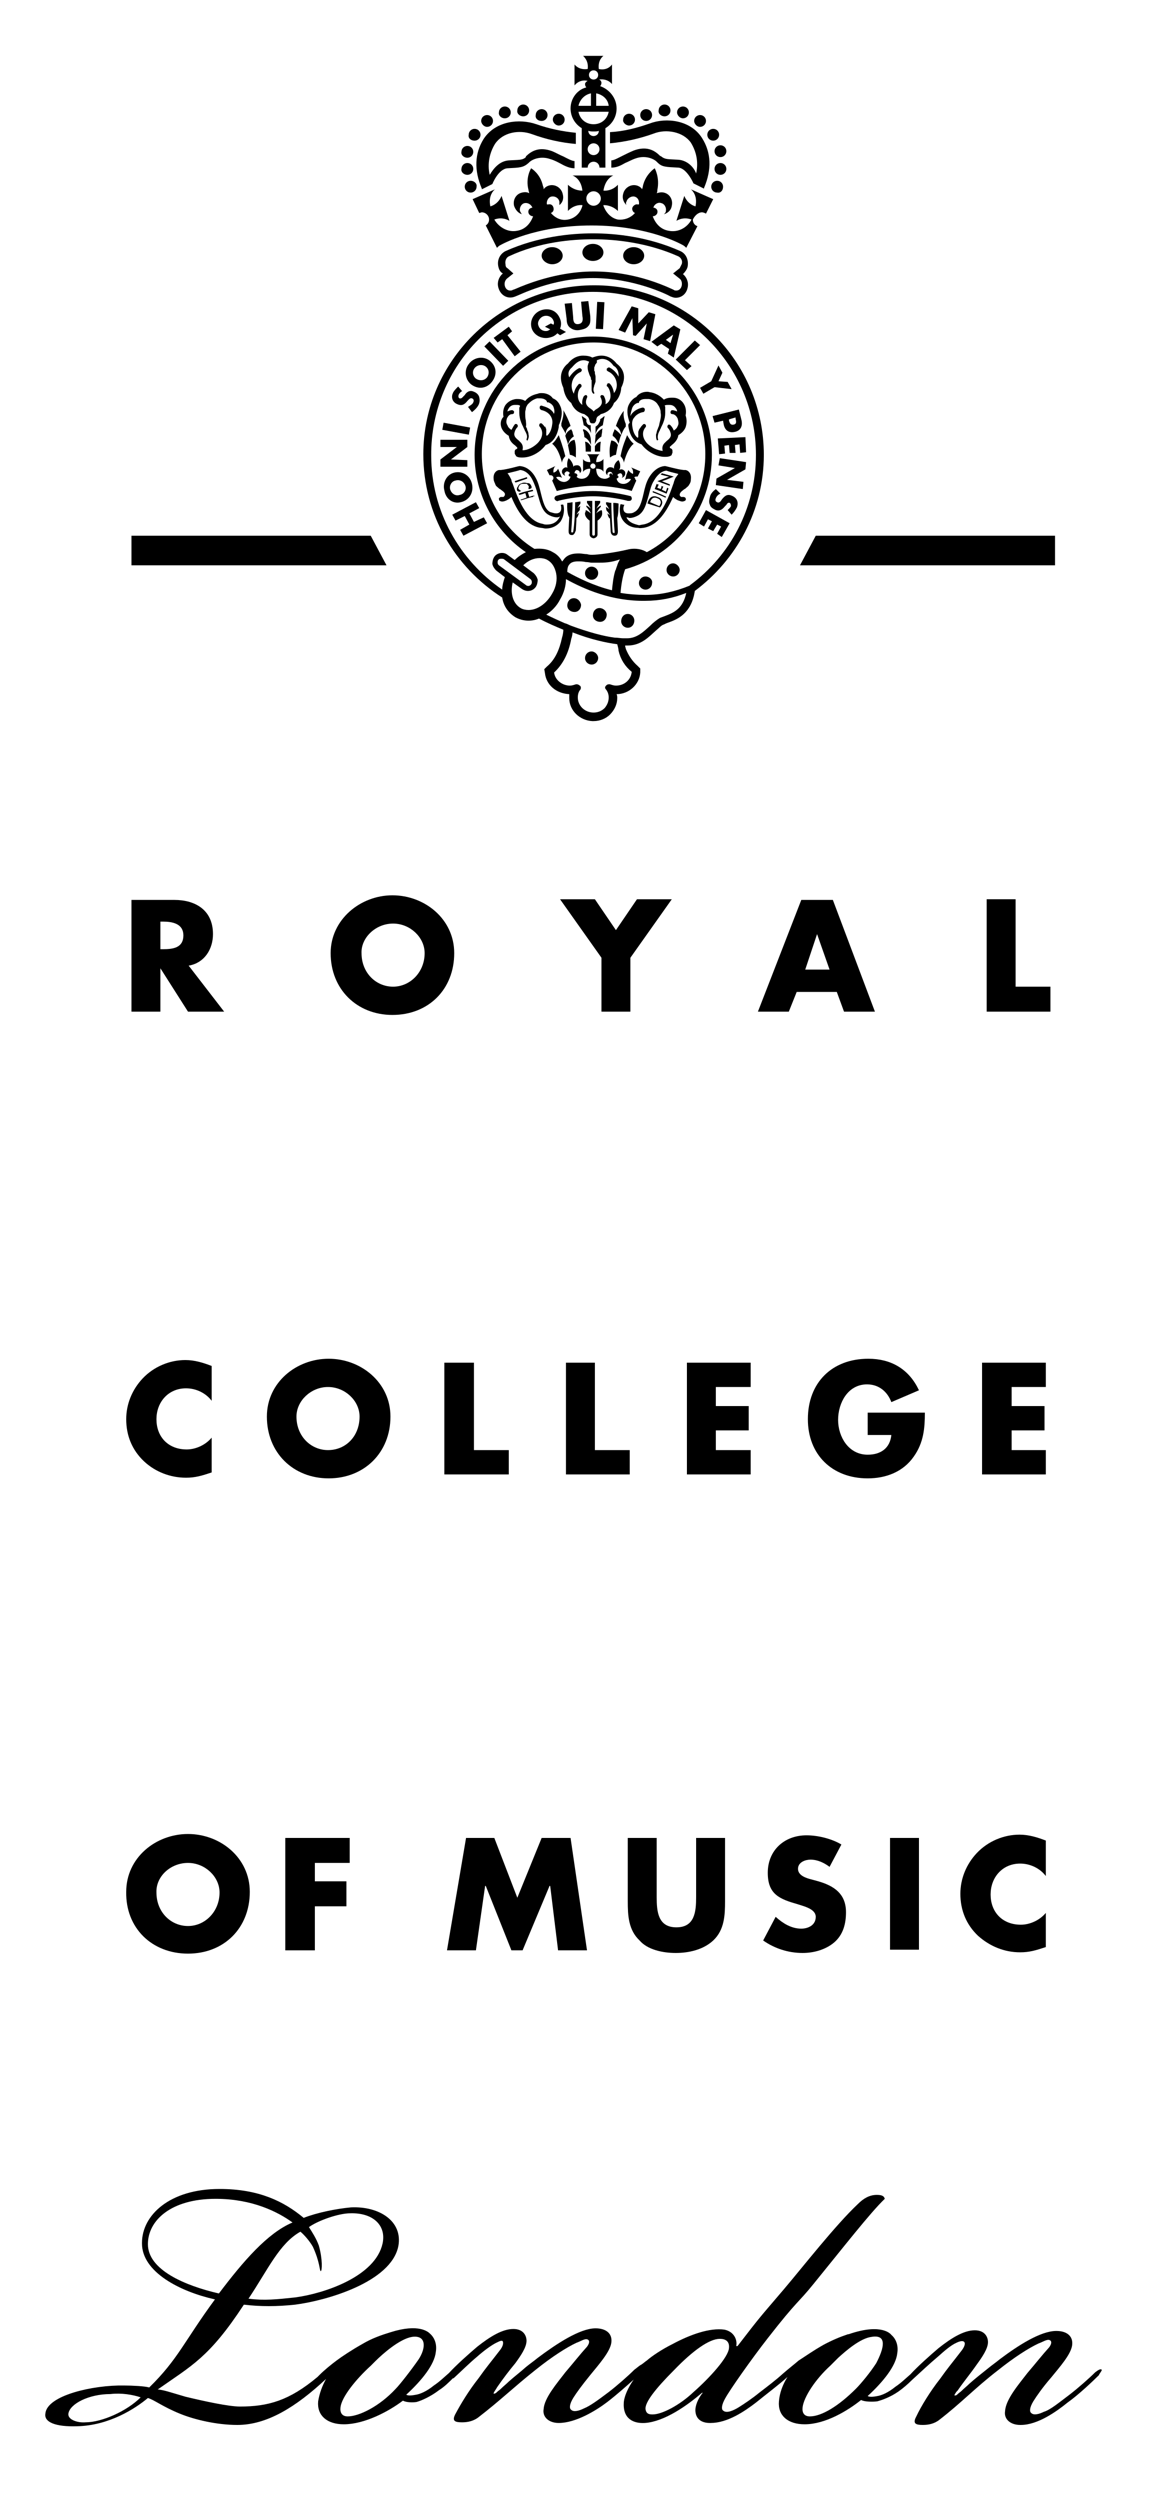 <?xml version="1.0" encoding="utf-8"?>
<!-- Generator: Adobe Illustrator 26.0.1, SVG Export Plug-In . SVG Version: 6.00 Build 0)  -->
<svg version="1.1" id="Layer_1" xmlns="http://www.w3.org/2000/svg" xmlns:xlink="http://www.w3.org/1999/xlink" x="0px" y="0px"
	 viewBox="0 0 175.1 380.3" style="enable-background:new 0 0 175.1 380.3;" xml:space="preserve">
<g>
	<path d="M167.6,360.5c-0.2-0.2-0.6,0.1-1,0.4c-0.9,0.9-2.6,2.4-3.9,3.4c-1.6,1.2-2.9,2.3-3.9,2.6c-0.6,0.3-1.5,0.6-1.9,0.2
		c-0.3-0.2-0.3-0.8,0.3-1.8c0.5-0.8,1.4-2.1,2.7-3.6c1.3-1.6,3-3.5,3.2-4.9c0.2-1.4-0.8-2.2-2.4-2.2c-2.4,0-5.8,2.2-8.6,4.3
		c-0.6,0.5-1.2,0.9-1.8,1.4c-1,0.8-1.9,1.5-2.8,2.3c-0.4,0.4-0.8,0.7-1.2,1.1c-0.2,0.2-0.4,0.3-0.6,0.5c-0.1,0.1-0.2,0.2-0.3,0.2
		c-0.4,0.1-0.1-0.2,0-0.4c0.1-0.2,0.3-0.3,0.4-0.5c0.9-1.3,1.9-2.5,2.8-3.8c0.8-1.1,1.7-2.4,1.7-3.4c0-0.8-0.5-1.8-2-1.8
		c-1.7,0-3.6,1.2-5.5,2.7c-1.3,1.1-3.2,2.8-4.3,4c-0.7,0.6-1.4,1.3-2.3,1.9c-1.1,0.9-2.1,1.3-2.7,1.4c-0.5,0.1-1.2,0.2-1.5,0
		c2.4-2.2,4.3-4.6,4.5-6.5c0.2-1.2-0.2-2.2-0.9-2.8c0,0-1.3-1.9-6.5-0.1c0,0-0.1,0-0.1,0c-1.2,0.4-2.4,0.9-3.7,1.6
		c-1.6,0.9-2.7,1.7-3.8,2.4c-0.7,0.6-1.6,1.3-2.4,2c-1.1,1-2.3,1.9-3.6,2.9c-1.1,0.9-2.3,1.7-3.1,2.2c-0.8,0.5-1.9,1-2.4,0.5
		c-0.3-0.2-0.2-0.9,0.3-1.8c0.7-1.3,4-6,6.5-9.2c4.6-5.9,4.5-5.2,7-8.3c4.4-5.4,8.6-10.8,10.8-12.9c-0.1-0.4-0.4-0.6-1.2-0.6
		c-1.1,0-2,0.5-2.9,1.4c-3.4,3.2-8.4,9.6-11.2,12.9c-4,4.7-3.4,3.9-7.1,8.7H112c0.2-0.9-0.3-2.2-1.8-2.5c-2.2-0.3-5.1,0.7-7.9,2.2
		c-1.6,0.8-3.1,1.8-3.9,2.5c-0.3,0.2-0.5,0.4-0.8,0.6c-0.4,0.2-0.8,0.6-1.1,0.8c-0.9,0.9-2.6,2.4-3.9,3.4c-1.6,1.2-2.8,2.1-3.8,2.5
		c-0.6,0.3-1.5,0.6-1.9,0.2c-0.3-0.2-0.3-0.8,0.3-1.8c0.5-0.8,1.3-1.9,2.6-3.5c1.3-1.6,3-3.5,3.2-4.9c0.2-1.4-0.8-2.2-2.4-2.2
		c-2.4,0-6,2.4-8.8,4.5c-0.6,0.5-1.2,0.9-1.8,1.4c-0.9,0.8-1.7,1.4-2.6,2.2c-0.4,0.4-0.8,0.7-1.2,1.1c-0.2,0.2-0.4,0.3-0.6,0.5
		c-0.1,0.1-0.2,0.2-0.3,0.2c-0.6,0.3,0.3-0.8,0.3-0.9c0.9-1.3,1.8-2.5,2.8-3.7c0.8-1.1,1.7-2.4,1.7-3.4c0-0.8-0.5-1.8-2-1.8
		c-1.7,0-3.6,1.2-5.5,2.7c-1.3,1.1-3.2,2.8-4.3,4c-0.7,0.6-1.4,1.3-2.3,1.9c-1.1,0.9-2.1,1.3-2.7,1.4c-0.5,0.1-1.2,0.2-1.5,0
		c2.4-2.2,4.3-4.6,4.5-6.5c0.2-1.2-0.2-2.2-0.9-2.8c0,0,0,0,0,0c-0.2-0.2-1.6-1.6-6-0.2c-1.3,0.4-2.8,0.9-4.3,1.8
		c-1.6,0.9-3.1,1.9-3.9,2.5c-0.8,0.6-1.8,1.4-2.6,2.2c-0.1,0.1-0.2,0.2-0.3,0.3c-4.3,3.6-7.5,4.5-11.8,4.5c-1.7,0-5.4-0.8-8.3-1.5
		c-2.4-0.7-3.2-1-4.2-1.1c5.1-3.6,7.8-4.8,13.1-12.9c2.5,0.3,5,0.3,7.8,0c4.7-0.6,14.6-3.4,15.7-8.9c0.7-3.8-2.9-6.1-7.2-5.9
		c-2.2,0.2-5.2,0.8-7.2,1.6c-3-2.5-6.8-4.4-12.8-4.4c-7.6,0-11.8,4-11.8,8.2h0v0.1c0,4.3,5.7,7.3,11.1,8.5c-4.7,6.4-5.6,9.1-10,13.4
		c-0.6-0.2-2.6-0.3-3.8-0.3c-4.7-0.1-11.8,1.5-12,4.3c-0.2,1.3,1.6,2,4.8,1.9c4.9-0.1,8.9-2.7,10.8-4.3c1,0.3,2.2,1.3,4.9,2.4
		c2.2,0.9,5.6,1.7,8.7,1.7c4.5,0,8.9-2.7,13.5-7c-0.6,1.1-1,2.2-1.2,3.4c-0.2,2.2,1.4,3.5,3.9,3.5c3.2,0,6.9-2,9-3.6
		c0.5,0.3,1.6,0.3,2.1,0.2c0.7-0.2,2.1-0.8,3.4-1.8c0.8-0.5,1.5-1.2,2.1-1.8c0,0,0,0,0.1,0c1.2-1.1,2.4-2.3,3.6-3.3
		c0.9-0.8,2.2-1.8,3.1-2.2c0.4-0.2,0.7-0.3,0.8-0.1c0.1,0.3,0,0.8-0.5,1.4c-1.3,1.7-2,2.5-3.2,4.2c-1.5,1.9-2.7,3.9-3.5,5.4
		c-0.6,1.1-0.1,1.3,1,1.3c0.9,0,1.7-0.2,2.4-0.7c3.5-2.7,5.4-4.6,8.8-7.3c2.5-2,4.7-3.4,6.2-4.1c0.6-0.2,1.3-0.7,1.7-0.5
		c0.4,0.2,0.2,0.7-0.1,1.1c-1,1.1-2.1,2.5-3.3,3.9c-1.3,1.7-3.2,3.9-3.3,5.6c-0.2,1.2,0.8,2.1,2.3,2.1v0H85c2.6,0,5.7-1.9,7.4-3.2
		c1.3-1,2.9-2.4,4-3.4c-0.9,1.3-1.4,2.5-1.5,3.4c-0.2,2.6,1.5,3.3,3.2,3.2c3-0.2,6.5-2.7,8.7-4.6h0.1c-0.7,0.9-1.2,2-1.1,2.9
		c0.1,1,0.8,1.7,2.2,1.7h0.1c2.6,0,5.2-1.8,6.9-3.1c1.6-1.3,3.6-2.8,4.8-3.9c-0.7,1.1-1.2,2.4-1.3,3.7c-0.2,2.2,1.4,3.5,3.9,3.5
		c3.2,0,6.6-2.1,8.6-3.7c0.5,0.3,1.9,0.3,2.5,0.2c0.7-0.2,1.9-0.6,3.2-1.5c0.7-0.5,1.4-1.1,2-1.7c0,0,0,0,0,0c1.2-1.1,2.8-2.6,4-3.6
		c0.9-0.8,1.9-1.7,2.8-2.1c0.4-0.2,1-0.4,1.2-0.1c0.2,0.2,0,0.8-0.5,1.4c-1.3,1.7-2,2.5-3.2,4.2c-1.5,1.9-2.9,4.2-3.6,5.7
		c-0.6,1.1-0.1,1.3,1,1.3c0.9,0,1.7-0.2,2.4-0.7c3.5-2.7,5.5-4.9,9-7.6c2.5-2,4.7-3.4,6.2-4.1c0.6-0.2,1.3-0.7,1.7-0.5
		c0.4,0.2,0.2,0.7-0.1,1.1c-1,1.1-2.1,2.5-3.3,3.9c-1.3,1.7-3.3,4-3.4,5.8c-0.2,1.2,0.8,2.1,2.3,2.1v0h0.1c2.6,0,5.5-2.1,7.1-3.4
		c1.7-1.2,3.9-3.3,4.8-4.2C167.1,361.3,167.7,360.6,167.6,360.5z M47.6,341.8c1.1,2.4,1,3.7,1.2,3.7c0.2,0,0.3-1.8-0.3-3.9
		c-0.4-1.1-1-2-1.5-2.8c1.4-1,4.5-2.1,6.3-2.1c3.4-0.1,5.5,1.8,4.9,4.6c-1.1,5-8.8,7.6-13.3,8.2c-2.8,0.3-4.7,0.5-7,0.2h-0.1
		c3-4.5,4.7-8.4,7.9-10.2C46.2,339.9,47.1,340.9,47.6,341.8z M22.5,341.4L22.5,341.4c0-3.6,3.5-6.9,10.3-6.9c5.6,0,9.5,2,11.7,3.6
		c-3.8,1.6-7.5,5.9-11.2,10.8C28.1,347.7,22.5,345.3,22.5,341.4z M21.4,364.7c-2.1,2.1-5.9,3.8-8.4,3.8c-1.2,0.1-2.7-0.4-2.6-1.3
		c0.2-1.5,3.1-3,6.4-3C18.5,364,20.2,364.3,21.4,364.7L21.4,364.7L21.4,364.7z M60.2,363.4c-2.5,2.7-5.6,4.2-7.3,4.2
		c-0.9,0-1.2-0.6-1.1-1.4c0.2-1.6,2.4-4.3,4.6-6.3c0.2-0.2,0.5-0.5,0.7-0.7c1.1-1.1,3.7-3.4,5.6-3.7c2.2-0.3,2.1,1.7,1,3.4
		C62.6,360.5,60.8,362.8,60.2,363.4z M105.5,363.9c-2.1,2-4.8,3.4-6.2,3.4v0h-0.1c-0.6,0-0.9-0.2-1-0.8c-0.1-1,1.4-3,4.4-6
		c2.8-2.9,5.3-4.7,6.9-4.7c0.9,0,1.5,0.4,1.4,1.4C110.8,358.6,108,361.7,105.5,363.9z M130.2,363.4c-2.6,2.6-5.2,4.2-7,4.2
		c-0.9,0-1.2-0.6-1.1-1.4c0.2-1.6,2-4.3,4.2-6.3c0.4-0.4,0.8-0.8,1.2-1.2c1.2-1.1,3.4-3,5.1-3.2c2.4-0.4,1.9,1.7,0.7,4
		C132.4,360.9,131,362.6,130.2,363.4z"/>
	<path d="M24.4,147.3L24.4,147.3l4.2,6.6h5.5l-5.4-7c2.4-0.4,3.7-2.5,3.7-4.8c0-3.6-2.6-5.2-5.9-5.2H20v17h4.4V147.3z M24.4,140.2
		h0.4c1.4,0,3.1,0.3,3.1,2.1c0,1.9-1.6,2.1-3.1,2.1h-0.4V140.2z"/>
	<path d="M50.3,145c0,5.5,4,9.4,9.4,9.4c5.5,0,9.4-3.9,9.4-9.4c0-5.2-4.5-8.8-9.4-8.8S50.3,139.9,50.3,145z M59.8,140.5
		c2.6,0,4.8,2.1,4.8,4.5c0,2.9-2.2,5.1-4.8,5.1c-2.6,0-4.8-2.1-4.8-5.1C54.9,142.7,57.1,140.5,59.8,140.5z"/>
	<polygon points="95.9,153.9 95.9,145.7 102.2,136.8 96.9,136.8 93.7,141.5 90.5,136.8 85.2,136.8 91.5,145.7 91.5,153.9 	"/>
	<path d="M121.2,150.9h6.1l1.1,3h4.7l-6.4-17h-4.8l-6.6,17h4.7L121.2,150.9z M124.3,142.1L124.3,142.1l1.9,5.4h-3.7L124.3,142.1z"/>
	<polygon points="159.8,150.1 154.5,150.1 154.5,136.8 150.1,136.8 150.1,153.9 159.8,153.9 	"/>
	<path d="M28.3,224.8c1.4,0,2.4-0.3,3.9-0.8v-5.3c-0.9,1.1-2.4,1.8-3.8,1.8c-2.8,0-4.6-1.9-4.6-4.6c0-2.6,1.8-4.7,4.5-4.7
		c1.5,0,3,0.7,3.9,1.9v-5.3c-1.3-0.5-2.6-0.9-4-0.9c-2.4,0-4.8,1-6.5,2.8c-1.6,1.7-2.5,3.9-2.5,6.2c0,2.5,0.9,4.7,2.7,6.4
		C23.6,223.9,25.9,224.8,28.3,224.8z"/>
	<path d="M59.4,215.5c0-5.2-4.5-8.8-9.4-8.8c-4.9,0-9.4,3.6-9.4,8.8c0,5.5,4,9.4,9.4,9.4S59.4,221,59.4,215.5z M49.9,220.6
		c-2.6,0-4.8-2.1-4.8-5.1c0-2.4,2.2-4.5,4.8-4.5c2.6,0,4.8,2.1,4.8,4.5C54.7,218.5,52.6,220.6,49.9,220.6z"/>
	<polygon points="67.6,207.3 67.6,224.3 77.4,224.3 77.4,220.6 72.1,220.6 72.1,207.3 	"/>
	<polygon points="95.8,220.6 90.5,220.6 90.5,207.3 86.1,207.3 86.1,224.3 95.8,224.3 	"/>
	<polygon points="108.9,211 114.2,211 114.2,207.3 104.5,207.3 104.5,224.3 114.2,224.3 114.2,220.6 108.9,220.6 108.9,217.6 
		113.9,217.6 113.9,213.9 108.9,213.9 108.9,211 	"/>
	<path d="M132,214.8v3.5h3.6c-0.2,2-1.6,3-3.6,3c-2.9,0-4.5-2.7-4.5-5.3c0-2.6,1.5-5.4,4.4-5.4c1.8,0,3.1,1.1,3.7,2.7l4.2-1.8
		c-1.5-3.2-4.2-4.8-7.7-4.8c-5.5,0-9.2,3.6-9.2,9.2c0,5.4,3.7,9,9.1,9c2.8,0,5.4-1,7-3.3c1.5-2.1,1.7-4.3,1.7-6.7H132z"/>
	<polygon points="153.9,211 159.1,211 159.1,207.3 149.4,207.3 149.4,224.3 159.1,224.3 159.1,220.6 153.9,220.6 153.9,217.6 
		158.9,217.6 158.9,213.9 153.9,213.9 153.9,211 	"/>
	<path d="M28.6,297.2c5.5,0,9.4-3.9,9.4-9.4c0-5.2-4.5-8.8-9.4-8.8s-9.4,3.6-9.4,8.8C19.1,293.3,23.1,297.2,28.6,297.2z M28.6,283.4
		c2.6,0,4.8,2.1,4.8,4.5c0,2.9-2.2,5.1-4.8,5.1s-4.8-2.1-4.8-5.1C23.7,285.5,25.9,283.4,28.6,283.4z"/>
	<polygon points="53.2,283.4 53.2,279.6 43.4,279.6 43.4,296.7 47.9,296.7 47.9,290 52.7,290 52.7,286.2 47.9,286.2 47.9,283.4 	"/>
	<polygon points="73.8,286.9 73.9,286.9 77.8,296.7 79.5,296.7 83.6,286.9 83.7,286.9 84.9,296.7 89.3,296.7 86.8,279.6 82.4,279.6 
		78.7,288.7 75.2,279.6 70.9,279.6 68,296.7 72.4,296.7 	"/>
	<path d="M102.8,297.1c2,0,4.2-0.5,5.7-1.9c1.7-1.6,1.8-3.8,1.8-6v-9.6h-4.4v9c0,2.2-0.2,4.6-3,4.6s-3-2.4-3-4.6v-9h-4.4v9.6
		c0,2.2,0.1,4.4,1.8,6C98.5,296.6,100.8,297.1,102.8,297.1z"/>
	<path d="M121.9,293.4c-1.5,0-2.8-0.8-3.9-1.8l-1.9,3.6c1.7,1.2,3.8,1.9,6,1.9c1.7,0,3.5-0.5,4.8-1.6c1.4-1.2,1.8-2.9,1.8-4.6
		c0-2.8-1.8-4-4.2-4.7l-1.1-0.3c-0.8-0.2-2-0.6-2-1.6c0-1,1.1-1.4,1.9-1.4c1.1,0,2.1,0.5,2.9,1.1l1.8-3.4c-1.5-0.9-3.6-1.4-5.3-1.4
		c-3.4,0-5.9,2.3-5.9,5.7c0,3.3,1.8,4,4.6,4.8c0.9,0.3,2.7,0.7,2.7,1.9C124.1,292.9,122.9,293.4,121.9,293.4z"/>
	<rect x="135.4" y="279.6" width="4.4" height="17"/>
	<path d="M155.2,283.5c1.5,0,3,0.7,3.9,1.9h0V280c-1.3-0.5-2.6-0.9-4-0.9c-2.4,0-4.8,1-6.5,2.8c-1.6,1.7-2.5,3.9-2.5,6.2
		c0,2.5,0.9,4.7,2.7,6.4c1.8,1.6,4,2.5,6.4,2.5c1.4,0,2.4-0.3,3.9-0.8V291c-0.9,1.1-2.4,1.8-3.8,1.8c-2.8,0-4.6-1.9-4.6-4.6
		C150.7,285.6,152.5,283.5,155.2,283.5z"/>
	<path d="M106.8,32.3c0.2,0,0.4,0.1,0.6,0.2l1.1-2.2l-3.4-1.5c0,0,1.1,0.8,0.7,2.6c-1.3-0.4-1.7-1.6-1.7-1.6l-0.6,1.9l-0.6,1.9
		c0,0,1-0.7,2.3-0.2l0,0c-0.7,1.3-2.1,2-3.5,1.7c-1.2-0.2-2-1.1-2.4-2.2c0.3,0,0.6-0.2,0.7-0.5c0.1-0.4-0.1-0.7-0.5-0.8l-0.1,0
		c0.1-0.5,0.7-0.9,1.2-0.7c0.5,0.1,0.8,0.7,0.7,1.2c0,0.2-0.1,0.3-0.3,0.5c0.6-0.2,1.1-0.6,1.2-1.3c0.2-0.9-0.3-1.8-1.2-2
		c-0.4-0.1-0.8,0-1.1,0.1c0.1-0.2,0.1-0.3,0.1-0.5c0.4-1.9-0.4-3.3-0.4-3.3s-1.4,0.9-1.8,2.7c0,0.2-0.1,0.3-0.1,0.5
		c-0.2-0.3-0.5-0.5-0.9-0.6c-0.9-0.2-1.8,0.4-2,1.3c-0.2,0.7,0.1,1.3,0.5,1.7c-0.1-0.2-0.1-0.4,0-0.5c0.1-0.5,0.7-0.9,1.2-0.8
		c0.5,0.1,0.8,0.6,0.7,1.2l-0.2,0c-0.3-0.1-0.7,0.2-0.8,0.5c-0.1,0.3,0.1,0.7,0.4,0.8c-0.7,0.8-1.7,1.1-2.6,1c-1-0.2-1.8-1-2.2-2.1
		l0-0.1c1.4,0,2.2,0.9,2.2,0.9v-4c0,0-0.8,1-2.2,0.9c0.3-1.9,1.5-2.3,1.5-2.3h-6.2c0,0,1.3,0.4,1.5,2.3c-1.4,0-2.2-0.9-2.2-0.9v4
		c0,0,0.8-1,2.2-0.9l0,0.1c-0.3,1.1-1.1,1.9-2.2,2.1c-1,0.2-1.9-0.2-2.6-1c0.3-0.1,0.5-0.4,0.4-0.8c-0.1-0.4-0.4-0.6-0.8-0.5l-0.2,0
		c-0.1-0.5,0.2-1.1,0.7-1.2c0.5-0.1,1.1,0.2,1.2,0.8c0,0.2,0,0.4,0,0.5c0.5-0.4,0.7-1,0.5-1.7c-0.2-0.9-1.1-1.5-2-1.3
		c-0.4,0.1-0.7,0.3-0.9,0.6c0-0.2,0-0.3-0.1-0.5c-0.4-1.9-1.8-2.7-1.8-2.7s-0.9,1.4-0.4,3.3c0,0.2,0.1,0.3,0.1,0.5
		c-0.3-0.2-0.7-0.2-1.1-0.1c-0.9,0.2-1.4,1.1-1.2,2c0.2,0.6,0.6,1.1,1.2,1.3c-0.1-0.1-0.2-0.3-0.3-0.5c-0.1-0.5,0.2-1.1,0.7-1.2
		c0.5-0.1,1,0.2,1.2,0.7l-0.1,0c-0.4,0.1-0.6,0.4-0.5,0.8c0.1,0.3,0.4,0.5,0.7,0.5c-0.4,1.1-1.2,2-2.4,2.2c-1.4,0.3-2.8-0.5-3.5-1.7
		l0,0c1.3-0.5,2.3,0.2,2.3,0.2l-0.6-1.9l-0.6-1.9c0,0-0.4,1.2-1.7,1.6c-0.4-1.8,0.7-2.6,0.7-2.6l-3.4,1.5l1,2.1
		c0.1,0,0.3-0.1,0.4-0.1c0.6,0,1.1,0.5,1.1,1.1c0,0.4-0.2,0.7-0.5,0.9l1.7,3.4c0.2-0.2,0.3-0.3,0.5-0.4c0.2-0.1,5.2-3,13.9-3h0
		c8.7,0,13.7,2.9,13.9,3c0.2,0.1,0.4,0.3,0.5,0.4l1.7-3.3c-0.4-0.1-0.7-0.5-0.7-1C105.7,32.8,106.2,32.3,106.8,32.3z M90.3,31.3
		c-0.6,0-1.1-0.5-1.1-1.1c0-0.6,0.5-1.1,1.1-1.1c0.6,0,1.1,0.5,1.1,1.1C91.4,30.8,90.9,31.3,90.3,31.3z"/>
	<path d="M79.6,17.7c0.5,0,0.9-0.4,0.9-0.9c0-0.5-0.4-0.9-0.9-0.9c-0.5,0-0.9,0.4-0.9,0.9C78.6,17.3,79.1,17.7,79.6,17.7z"/>
	<path d="M110.5,25.7c0-0.5-0.4-0.9-0.9-0.9c-0.5,0-0.9,0.4-0.9,0.9c0,0.5,0.4,0.9,0.9,0.9C110.1,26.6,110.5,26.2,110.5,25.7z"/>
	<path d="M71.1,24c0.5,0,0.9-0.4,0.9-0.9c0-0.5-0.4-0.9-0.9-0.9c-0.5,0-0.9,0.4-0.9,0.9C70.1,23.6,70.6,24,71.1,24z"/>
	<path d="M72.2,21.4c0.5,0,0.9-0.4,0.9-0.9c0-0.5-0.4-0.9-0.9-0.9c-0.5,0-0.9,0.4-0.9,0.9C71.2,21,71.6,21.4,72.2,21.4z"/>
	<path d="M74.1,19.3c0.5,0,0.9-0.4,0.9-0.9c0-0.5-0.4-0.9-0.9-0.9c-0.5,0-0.9,0.4-0.9,0.9C73.2,18.8,73.6,19.3,74.1,19.3z"/>
	<path d="M71.1,26.6c0.5,0,0.9-0.4,0.9-0.9c0-0.5-0.4-0.9-0.9-0.9c-0.5,0-0.9,0.4-0.9,0.9C70.1,26.2,70.6,26.6,71.1,26.6z"/>
	<path d="M86.4,67.7c0.1,0.5,0.2,1,0.3,1.5c0.4,0,0.9,0.4,0.9,0.4c0-1,0.1-1.7-0.2-2.7C86.8,67,86.6,67.4,86.4,67.7z"/>
	<path d="M84,67.5c0.7,0.6,1.1,1.4,1.5,2.9c0-0.5,0.5-1,0.5-1c-0.4-1.6-0.8-2.6-1-3.2C84.7,66.7,84.4,67.2,84,67.5z"/>
	<path d="M90.2,74.7c-2.6,0-5.5,0.6-5.7,0.8c-0.2,0.2-0.2,0.4,0,0.6c0.1,0.1,0.3,0.2,0.4,0.1c0.3-0.1,2.8-0.7,5.3-0.7h0
		c2.5,0,5,0.6,5.3,0.7c0.1,0,0.1,0,0.2,0c0.1,0,0.2,0,0.3-0.1c0.2-0.2,0.1-0.4,0-0.6C95.7,75.4,92.8,74.7,90.2,74.7L90.2,74.7z"/>
	<path d="M86.9,65.3c-0.6,0.3-0.8,0.7-0.9,1c0.1,0.4,0.3,0.8,0.4,1.3c0.1-0.2,0.3-0.9,0.9-1.2c-0.1-0.3-0.2-0.5-0.2-0.7L86.9,65.3z"
		/>
	<path d="M96.8,72.5c0.1,0,0.1,0,0.2,0l0.4-0.8L96,71.1c0,0,0.4,0.3,0.3,1c-0.5-0.2-0.7-0.6-0.7-0.6l-0.3,0.7L95.1,73
		c0,0,0.4-0.3,0.9-0.1l0,0c-0.3,0.5-0.8,0.8-1.4,0.7c-0.5-0.1-0.7-0.4-0.8-0.8c0.1,0,0.2-0.1,0.3-0.2c0-0.1-0.1-0.3-0.2-0.3l0,0
		c0.1-0.2,0.3-0.3,0.5-0.3c0.2,0,0.3,0.3,0.3,0.5c0,0.1-0.1,0.1-0.1,0.2c0.2-0.1,0.4-0.2,0.5-0.5c0.1-0.4-0.1-0.7-0.5-0.8
		c-0.1,0-0.3,0-0.4,0.1c0-0.1,0-0.1,0.1-0.2c0.2-0.7-0.2-1.3-0.2-1.3s-0.6,0.3-0.7,1.1c0,0.1,0,0.1,0,0.2c-0.1-0.1-0.2-0.2-0.4-0.2
		c-0.3-0.1-0.7,0.1-0.8,0.5c-0.1,0.3,0,0.5,0.2,0.7c0-0.1,0-0.1,0-0.2c0-0.2,0.3-0.4,0.5-0.3c0.2,0,0.3,0.3,0.3,0.5L93,72
		c-0.1,0-0.3,0.1-0.3,0.2c0,0.1,0,0.3,0.1,0.3c-0.3,0.3-0.7,0.4-1.1,0.3c-0.6-0.1-1-0.6-1-1.5c1,0,1.1,0.5,1.1,0.5v-2
		c0,0-0.2,0.5-1.1,0.5c0-0.9,0.5-1.2,0.5-1.2h-1.9c0,0,0.5,0.3,0.5,1.2c-1,0-1.1-0.5-1.1-0.5v2c0,0,0.2-0.5,1.1-0.5
		c0,0.9-0.5,1.4-1,1.5c-0.4,0.1-0.9,0-1.1-0.3c0.1,0,0.2-0.2,0.1-0.3c0-0.1-0.2-0.2-0.3-0.2l-0.1,0c0-0.2,0.1-0.4,0.3-0.5
		c0.2,0,0.4,0.1,0.5,0.3c0,0.1,0,0.1,0,0.2c0.2-0.2,0.3-0.4,0.2-0.7c-0.1-0.4-0.4-0.6-0.8-0.5c-0.2,0-0.3,0.1-0.4,0.2
		c0-0.1,0-0.1,0-0.2c-0.2-0.7-0.7-1.1-0.7-1.1s-0.3,0.5-0.2,1.3c0,0.1,0,0.1,0.1,0.2c-0.1-0.1-0.3-0.1-0.4-0.1
		c-0.3,0.1-0.6,0.4-0.5,0.8c0.1,0.3,0.3,0.4,0.5,0.5c0,0-0.1-0.1-0.1-0.2c-0.1-0.2,0.1-0.4,0.3-0.5c0.2,0,0.4,0.1,0.5,0.3l0,0
		c-0.1,0-0.2,0.2-0.2,0.3c0,0.1,0.1,0.2,0.3,0.2c-0.1,0.4-0.4,0.7-0.8,0.8c-0.5,0.1-1.1-0.2-1.4-0.7l0,0c0.5-0.2,0.9,0.1,0.9,0.1
		l-0.3-0.7l-0.3-0.7c0,0-0.2,0.5-0.7,0.6c-0.1-0.7,0.3-1,0.3-1l-1.3,0.6l0.4,0.8c0,0,0.1,0,0.2,0c0.2,0,0.4,0.2,0.4,0.4
		c0,0.2-0.1,0.3-0.2,0.4l0.7,1.6c0,0,2.9-0.8,5.7-0.8c2.8,0,5.6,0.7,5.7,0.8l0.7-1.6c-0.1-0.1-0.2-0.2-0.2-0.4
		C96.4,72.7,96.5,72.5,96.8,72.5z M90.2,71.3c-0.2,0-0.4-0.2-0.4-0.4c0-0.2,0.2-0.4,0.4-0.4c0.2,0,0.4,0.2,0.4,0.4
		C90.6,71.2,90.4,71.3,90.2,71.3z"/>
	<path d="M89.3,64.4c0,0,0-0.1-0.1-0.2L89.2,64l0-0.2c0,0,0-0.1-0.1-0.1c-0.1-0.1-0.3-0.2-0.4-0.3l-0.2-0.1c0.1,0.4,0.2,0.8,0.3,1.4
		c0.7,0.3,1,0.9,1.1,1.2c0-0.7-0.1-1.2,0-1.2C89.6,64.7,89.4,64.6,89.3,64.4z"/>
	<path d="M95.6,64.9c0.3,2,1.4,2.5,2,2.7c0.8,1.1,2.3,1.9,3.5,1.9c0.3,0,0.5,0,0.8-0.1c0.1,0,0.1-0.1,0.2-0.1
		c0.1-0.1,0.1-0.1,0.1-0.2l0.1-0.2l0-0.2l0-0.1l0-0.1l-0.1-0.2l-0.2-0.1l0,0l-0.1-0.1c0-0.1,0-0.2,0.1-0.2c0.1-0.1,0.1-0.1,0.2-0.2
		c0.4-0.3,0.9-0.8,1-1.5c0.5-0.3,0.9-0.7,1.1-1.2c0.2-0.6,0.2-1.2,0-1.8c0.1-0.5,0.1-1.2-0.3-1.8c-0.3-0.5-0.9-0.9-1.6-0.9
		c-0.1,0-0.2,0-0.3,0c-0.4,0-0.8,0.1-1.1,0.3c-0.4-0.4-1-0.9-1.9-1.1c-0.2,0-0.4-0.1-0.6-0.1c-1,0-1.5,0.5-1.7,0.8
		c-0.3,0.1-0.8,0.5-1.1,1.1c-0.4,0.7-0.3,1.7,0.1,2.8C95.5,64.6,95.6,64.7,95.6,64.9z M96.2,62c0.3-0.6,0.8-0.7,0.8-0.7l0.2,0l0-0.1
		c0-0.1,0.2-0.5,1-0.5c0.1,0,0.3,0,0.5,0c0.7,0.1,1.2,0.5,1.4,0.9c0.1,0.1,0.1,0.2,0.2,0.3c0,0.1,0.1,0.2,0.1,0.3
		c0.1,0.2,0.1,0.4,0.1,0.6c0.1,0.4,0,0.9-0.1,1.3c-0.1,0.3-0.1,0.6-0.2,0.8c-0.1,0.2-0.1,0.3-0.2,0.5c-0.1,0.2-0.1,0.5-0.2,0.7
		c0,0.3,0,0.6,0.1,0.8c0,0.1,0.1,0.1,0.1,0.1c0.1-0.1,0.2-0.1,0.1-0.2c-0.1-0.4,0-0.8,0.2-1.2c0.1-0.1,0.1-0.3,0.2-0.4
		c0.1-0.3,0.3-0.6,0.4-0.9c0.2-0.5,0.3-1,0.3-1.5c0-0.3,0-0.5,0-0.8c0-0.1,0-0.2-0.1-0.3c0.2-0.1,0.3-0.1,0.5-0.1c0.1,0,0.2,0,0.3,0
		c0.4,0,0.7,0.2,0.9,0.5c0.1,0.1,0.2,0.3,0.2,0.5c-0.4-0.2-0.7-0.2-0.7-0.2c-0.1,0-0.2,0-0.2,0.1c-0.1,0.1-0.1,0.1-0.1,0.2
		c0,0.2,0.1,0.3,0.3,0.3c0,0,0.5,0,0.8,0.7c0.1,0.4,0.2,0.8,0,1.1c-0.1,0.3-0.3,0.5-0.6,0.7c-0.1-0.3-0.3-0.6-0.5-0.8
		c-0.1-0.1-0.1-0.1-0.2-0.1c-0.1,0-0.2,0-0.2,0.1c-0.1,0.1-0.1,0.3,0,0.4c0.2,0.2,0.3,0.4,0.4,0.7c0.2,0.6-0.1,0.9-0.6,1.3
		c-0.1,0.1-0.2,0.2-0.3,0.3c-0.3,0.3-0.4,0.7-0.3,1.1l0,0l0,0.1c-0.8-0.1-1.7-0.5-2.3-1.1c-0.2-0.2-0.4-0.5-0.5-0.7
		c-0.5-1.1,0.2-1.8,0.2-1.8c0.1-0.1,0.1-0.3,0-0.4c-0.1-0.1-0.1-0.1-0.2-0.1c-0.1,0-0.1,0-0.2,0.1c-0.1,0.1-0.3,0.3-0.4,0.5
		l-0.1,0.1c0,0.1-0.1,0.1-0.1,0.2c0,0.1-0.1,0.2-0.1,0.3c0,0.1,0,0.2,0,0.3c0,0.1,0,0.3,0,0.4l0,0.1l-0.1,0.1
		c-0.4-0.3-0.7-0.9-0.8-1.7c-0.1-0.6,0-1.1,0.3-1.4c0.4-0.6,1.2-0.8,1.3-0.8c0.2,0,0.3-0.2,0.3-0.4c0-0.2-0.2-0.3-0.3-0.3
		c-0.1,0-1.2,0.2-1.8,1.1l0,0.1l-0.1,0C96,62.6,96.1,62.3,96.2,62z"/>
	<path d="M76.8,18c0.5,0,0.9-0.4,0.9-0.9c0-0.5-0.4-0.9-0.9-0.9c-0.5,0-0.9,0.4-0.9,0.9C75.8,17.5,76.2,18,76.8,18z"/>
	<path d="M103.9,18c0.5,0,0.9-0.4,0.9-0.9c0-0.5-0.4-0.9-0.9-0.9c-0.5,0-0.9,0.4-0.9,0.9C103,17.5,103.4,18,103.9,18z"/>
	<path d="M95.7,19.1c0.5,0,0.9-0.4,0.9-0.9c0-0.5-0.4-0.9-0.9-0.9c-0.5,0-0.9,0.4-0.9,0.9C94.7,18.6,95.2,19.1,95.7,19.1z"/>
	<path d="M82.4,18.4c0.5,0,0.9-0.4,0.9-0.9c0-0.5-0.4-0.9-0.9-0.9c-0.5,0-0.9,0.4-0.9,0.9C81.4,18,81.8,18.4,82.4,18.4z"/>
	<path d="M98.3,18.4c0.5,0,0.9-0.4,0.9-0.9c0-0.5-0.4-0.9-0.9-0.9c-0.5,0-0.9,0.4-0.9,0.9C97.4,18,97.8,18.4,98.3,18.4z"/>
	<path d="M101.1,17.7c0.5,0,0.9-0.4,0.9-0.9c0-0.5-0.4-0.9-0.9-0.9c-0.5,0-0.9,0.4-0.9,0.9C100.1,17.3,100.6,17.7,101.1,17.7z"/>
	<path d="M106.5,19.3c0.5,0,0.9-0.4,0.9-0.9c0-0.5-0.4-0.9-0.9-0.9c-0.5,0-0.9,0.4-0.9,0.9C105.6,18.8,106,19.3,106.5,19.3z"/>
	<path d="M108.5,21.4c0.5,0,0.9-0.4,0.9-0.9c0-0.5-0.4-0.9-0.9-0.9c-0.5,0-0.9,0.4-0.9,0.9C107.6,21,108,21.4,108.5,21.4z"/>
	<path d="M108.7,23c0,0.5,0.4,0.9,0.9,0.9c0.5,0,0.9-0.4,0.9-0.9c0-0.5-0.4-0.9-0.9-0.9C109.1,22.1,108.7,22.5,108.7,23z"/>
	<path d="M110,28.4c0-0.5-0.4-0.9-0.9-0.9c-0.5,0-0.9,0.4-0.9,0.9c0,0.5,0.4,0.9,0.9,0.9C109.6,29.4,110,29,110,28.4z"/>
	<path d="M103.2,24.3c-1.5-0.1-2,0-2.6-0.5l-0.2-0.1c-0.9-0.9-2.1-1.5-4-0.8c-0.7,0.3-1.3,0.6-1.7,0.8c-0.6,0.3-1.3,0.7-1.7,0.7
		l0,1.1c0.8,0,1.4-0.3,2.1-0.7c0.5-0.2,1-0.5,1.6-0.7c1.4-0.5,2.7,0,3.2,0.5l0.1,0.1c0.7,0.7,1.2,0.7,3.2,0.8
		c1.3,0.1,2.3,2.4,2.3,2.4l1.6,0.8c0,0,0-0.1,0-0.1c1.2-2.8,1.1-5.4-0.3-7.6c-1.7-2.7-5.4-3.2-8-2.2c-2,0.7-4,1.2-6,1.3v1.7
		c2.2-0.2,4.5-0.7,6.7-1.5c1.8-0.7,4.4-0.3,5.6,1.4c0.8,1.3,1.2,2.9,0.8,4.7C105.6,25.5,104.6,24.4,103.2,24.3z"/>
	<path d="M86.8,16.5c0,1.3,0.7,2.4,1.7,3v6h0.9c0-0.5,0.4-0.9,0.9-0.9c0.5,0,0.9,0.4,0.9,0.9h0.9v-6c1-0.6,1.7-1.7,1.7-3
		c0-1.6-1.1-2.9-2.5-3.4c0.1-0.1,0.2-0.3,0.2-0.5c0-0.2-0.2-0.5-0.4-0.5h0c1.4-0.2,2,0.7,2,0.7V9.8c0,0-0.6,1-2,0.7l0,0
		c-0.2-1.4,0.7-2,0.7-2h-3.1c0,0,0.9,0.7,0.7,2l0,0c-1.4,0.2-2-0.7-2-0.7v3.2c0,0,0.7-1,2-0.7h0c-0.2,0.1-0.4,0.3-0.4,0.5
		c0,0.2,0.1,0.4,0.2,0.5C87.9,13.6,86.8,14.9,86.8,16.5z M90.3,23.6c-0.5,0-0.9-0.4-0.9-0.9s0.4-0.9,0.9-0.9c0.5,0,0.9,0.4,0.9,0.9
		S90.8,23.6,90.3,23.6z M89.5,19.9C89.8,20,90,20,90.3,20h0c0.3,0,0.6,0,0.8-0.1c0,0.5-0.4,0.8-0.8,0.8
		C89.9,20.7,89.5,20.4,89.5,19.9z M90.3,18.9L90.3,18.9c-1.2,0-2.1-0.8-2.3-1.9h4.6C92.4,18.1,91.5,18.9,90.3,18.9z M92.6,16.1h-1.9
		v-1.9C91.7,14.4,92.5,15.1,92.6,16.1z M90.3,10.7c0.4,0,0.7,0.3,0.7,0.7c0,0.4-0.3,0.7-0.7,0.7c-0.4,0-0.7-0.3-0.7-0.7
		C89.6,11,89.9,10.7,90.3,10.7z M89.9,14.2v1.9H88C88.2,15.2,88.9,14.4,89.9,14.2z"/>
	<path d="M96.4,40.2c0.9,0,1.6-0.6,1.6-1.3c0-0.7-0.7-1.3-1.6-1.3c-0.9,0-1.6,0.6-1.6,1.3C94.8,39.6,95.5,40.2,96.4,40.2z"/>
	<path d="M90.2,39.7c0.9,0,1.6-0.6,1.6-1.3c0-0.7-0.7-1.3-1.6-1.3c-0.9,0-1.6,0.6-1.6,1.3C88.6,39.1,89.3,39.7,90.2,39.7z"/>
	<path d="M85,19.1c0.5,0,0.9-0.4,0.9-0.9c0-0.5-0.4-0.9-0.9-0.9c-0.5,0-0.9,0.4-0.9,0.9C84.1,18.6,84.5,19.1,85,19.1z"/>
	<path d="M75.8,43.7c0.3,1.2,1.4,1.9,2.6,1.4c0.6-0.2,5.6-2.8,11.8-2.8c6.2,0,11.3,2.5,11.8,2.8c0.3,0.1,0.5,0.2,0.8,0.2
		c0.9,0,1.6-0.6,1.8-1.5c0.2-0.8-0.1-1.6-0.7-2.1c0.3-0.3,0.6-0.7,0.7-1.1c0.2-1-0.2-2-1.1-2.4c-4.9-2.2-9.9-2.7-13.3-2.7
		c-3.4,0-8.4,0.5-13.3,2.7c-0.8,0.4-1.3,1.3-1.1,2.3c0.1,0.5,0.3,0.9,0.7,1.1C75.9,42.1,75.6,42.9,75.8,43.7z M77.2,40.8
		c-0.2-0.1-0.3-0.3-0.3-0.6c-0.1-0.5,0.1-1,0.5-1.2c4.7-2.2,9.6-2.6,12.9-2.6c3.3,0,8.2,0.5,12.9,2.6c0.4,0.2,0.7,0.7,0.5,1.2
		c-0.1,0.2-0.2,0.4-0.3,0.6l-1,0.8l1,0.8c0.3,0.2,0.4,0.7,0.3,1.1c-0.1,0.4-0.4,0.7-0.8,0.7c-0.1,0-0.3,0-0.4-0.1l-0.2-0.1
		c-5-2.3-9.3-2.7-12-2.7c-2.7,0-7,0.5-12,2.7L78,44.1c-0.1,0.1-0.3,0.1-0.4,0.1c-0.4,0-0.7-0.3-0.8-0.7c-0.1-0.4,0-0.8,0.3-1.1
		l1-0.8L77.2,40.8z"/>
	<path d="M80.9,20.4c2.2,0.8,4.4,1.3,6.7,1.5v-1.7c-2-0.2-4-0.6-6-1.3c-2.6-0.9-6.2-0.5-8,2.2c-1.4,2.2-1.5,4.8-0.3,7.6
		c0,0,0,0.1,0,0.1l1.6-0.8c0,0,0.9-2.3,2.3-2.4c1.9-0.1,2.4-0.1,3.2-0.8l0.1-0.1c0.5-0.5,1.8-1,3.2-0.5c0.7,0.2,1.2,0.5,1.6,0.7
		c0.7,0.4,1.4,0.7,2.1,0.7l0-1.1c-0.4,0-1.1-0.4-1.7-0.7c-0.5-0.2-1-0.5-1.7-0.8c-1.9-0.7-3.1-0.1-4,0.8L80,23.9
		c-0.5,0.5-1.1,0.4-2.6,0.5c-1.4,0.1-2.3,1.2-2.9,2.2c-0.4-1.7,0-3.4,0.8-4.7C76.5,20.1,79,19.7,80.9,20.4z"/>
	<path d="M71.6,27.5c-0.5,0-0.9,0.4-0.9,0.9c0,0.5,0.4,0.9,0.9,0.9c0.5,0,0.9-0.4,0.9-0.9C72.6,27.9,72.1,27.5,71.6,27.5z"/>
	<path d="M84,40.2c0.9,0,1.6-0.6,1.6-1.3c0-0.7-0.7-1.3-1.6-1.3c-0.9,0-1.6,0.6-1.6,1.3C82.4,39.6,83.2,40.2,84,40.2z"/>
	<path d="M91.2,92.5c-0.6,0-1,0.5-1,1.1c0,0.6,0.5,1,1.1,1c0.6,0,1-0.5,1-1.1C92.3,93,91.8,92.5,91.2,92.5z"/>
	<polygon points="109.4,69.1 110.3,69 110.2,67.8 110.9,67.7 111,68.9 111.9,68.9 111.8,67.7 112.5,67.6 112.6,68.9 113.5,68.8 
		113.4,66.5 109.2,66.7 	"/>
	<path d="M108.7,64.3l1.3-0.3l0.1,0.6c0.2,0.9,0.8,1.3,1.7,1.1c0.9-0.2,1.2-0.9,1-1.8l-0.4-1.6l-4,1L108.7,64.3z M111.9,63.5l0,0.2
		c0.1,0.4,0.2,0.8-0.3,0.9c-0.5,0.1-0.6-0.3-0.7-0.6l0-0.2L111.9,63.5z"/>
	<polygon points="109.3,70.8 111.8,71.2 111.8,71.2 109,72.8 108.9,73.8 113,74.4 113.1,73.3 110.6,73 110.6,73 113.4,71.4 
		113.5,70.3 109.5,69.7 	"/>
	<polygon points="107,59.9 108.7,58.9 111.3,59.2 110.7,58.1 109.3,58 109.9,56.7 109.3,55.6 108.2,58 106.5,59 	"/>
	<path d="M111.3,75.4c-0.7-0.3-1.1,0.1-1.5,0.6c-0.1,0.2-0.4,0.6-0.7,0.4c-0.3-0.1-0.3-0.4-0.2-0.6c0.1-0.3,0.4-0.6,0.7-0.7
		l-0.7-0.7c-0.4,0.3-0.8,0.7-0.9,1.2c-0.1,0.4-0.2,0.8,0,1.2c0.1,0.4,0.5,0.6,0.9,0.8c0.6,0.2,1-0.1,1.4-0.6l0.2-0.2
		c0.1-0.2,0.3-0.4,0.5-0.3c0.2,0.1,0.2,0.4,0.2,0.5c-0.1,0.2-0.3,0.4-0.5,0.6l0.6,0.7c0.3-0.3,0.6-0.7,0.8-1.1
		C112.4,76.4,112.1,75.7,111.3,75.4z"/>
	<polygon points="104.5,56.3 105.2,55.7 104.2,54.8 106.5,52.5 105.7,51.8 102.8,54.7 	"/>
	<path d="M100,52.7l0.6-0.4l1.2,0.8l-0.2,0.7l0.9,0.6l1-4.3l-1-0.6L99.1,52L100,52.7z M102.4,50.9L102.4,50.9l-0.4,1.3l-0.7-0.5
		L102.4,50.9z"/>
	<path d="M90,99.1c-0.6,0-1,0.5-1,1c0,0.6,0.5,1,1,1c0.6,0,1-0.5,1-1C91,99.6,90.5,99.1,90,99.1z"/>
	<path d="M87.3,91c-0.6,0-1,0.5-1,1.1c0,0.6,0.5,1,1.1,1c0.6,0,1-0.5,1-1.1C88.3,91.5,87.9,91,87.3,91z"/>
	<path d="M95.5,93.4c-0.6,0-1,0.5-1,1.1c0,0.6,0.5,1,1,1c0.6,0,1-0.5,1-1.1C96.5,93.9,96.1,93.4,95.5,93.4z"/>
	<path d="M98.2,87.7c-0.6,0-1,0.5-1,1c0,0.6,0.5,1,1,1c0.6,0,1-0.5,1-1C99.3,88.2,98.8,87.7,98.2,87.7z"/>
	<polygon points="106.3,79.6 107.1,80.1 107.7,79 108.3,79.3 107.7,80.4 108.5,80.8 109.1,79.8 109.7,80.1 109.1,81.2 109.8,81.7 
		111,79.6 107.4,77.6 	"/>
	<path d="M102.4,85.7c-0.6,0-1,0.5-1,1c0,0.6,0.5,1,1,1c0.6,0,1-0.5,1-1C103.4,86.2,102.9,85.7,102.4,85.7z"/>
	<polygon points="73.6,78.7 72.1,79.4 71.4,78.1 72.9,77.3 72.4,76.4 68.8,78.3 69.3,79.2 70.7,78.5 71.4,79.8 70,80.6 70.5,81.5 
		74.1,79.6 	"/>
	<path d="M76.4,90.9c0.2,1.3,0.9,2.3,2,3c1.1,0.6,2.4,0.7,3.6,0.2c1.3,0.7,2.5,1.2,3.7,1.7c0,0.4-0.1,0.9-0.2,1.2
		c-0.4,1.9-1.1,3.4-2.3,4.4l-0.4,0.4l0.1,0.6c0.2,1.8,1.7,3.1,3.7,3.2c0,0,0,0,0,0c0,0.2,0,0.4,0,0.6c0,1.9,1.6,3.4,3.5,3.5l0.2,0
		c1,0,1.9-0.4,2.5-1c0.7-0.7,1.1-1.6,1.1-2.5c0-0.2,0-0.4-0.1-0.6c0,0,0,0,0,0c1.9,0,3.5-1.5,3.6-3.3l0-0.6l-0.4-0.4
		c-0.8-0.7-1.4-1.6-1.8-2.6c0-0.1-0.1-0.3-0.1-0.5c0.2,0,0.3,0,0.4,0h0c2,0,3.2-1.3,4.2-2.2c0.5-0.4,0.9-0.9,1.3-1
		c0.2-0.1,0.4-0.2,0.7-0.3c1.4-0.5,3.5-1.4,4-4.8c6.3-4.7,10.5-12.2,10.5-20.7c0-14.2-11.5-25.8-25.8-25.8S64.4,54.9,64.4,69.1
		C64.4,78.3,69.2,86.3,76.4,90.9z M80.4,92.8c-0.4,0-0.9-0.1-1.2-0.3c-1.2-0.7-1.6-2.3-1.2-3.9l1.4,1c0.3,0.2,0.6,0.3,0.9,0.3
		c0.5,0,0.9-0.2,1.2-0.6c0.2-0.3,0.3-0.7,0.3-1.1c-0.1-0.4-0.3-0.7-0.6-1l-1.6-1.2c0.7-0.7,1.6-1.1,2.5-1.1c0.4,0,0.9,0.1,1.2,0.3
		c0.7,0.4,1.1,1.1,1.3,2c0.2,1,0,2.1-0.6,3.1C83.1,91.9,81.7,92.8,80.4,92.8z M75.9,86c-0.1-0.1-0.2-0.2-0.2-0.4
		c0-0.2,0-0.3,0.1-0.4c0.1-0.2,0.3-0.2,0.5-0.2c0.1,0,0.3,0,0.4,0.1l4,3c0.1,0.1,0.2,0.2,0.2,0.4s0,0.3-0.1,0.4
		c-0.2,0.3-0.6,0.3-0.8,0.1L75.9,86z M90.1,84.4c-0.2,0-0.5,0-0.8-0.1c-0.4,0-0.8-0.1-1.1-0.1c-0.4,0-1.8-0.1-2.5,1
		c-0.1,0.1-0.1,0.2-0.2,0.2c-0.3-0.6-0.8-1.1-1.4-1.4c-0.8-0.5-1.8-0.6-2.8-0.5c-4.8-3-8-8.3-8-14.4c0-9.4,7.6-17,17-17
		c9.4,0,17,7.6,17,17c0,6.5-3.6,12.1-8.9,14.9c-0.6-0.4-1.7-0.7-2.9-0.4C93.4,84.1,90.9,84.4,90.1,84.4z M94.3,85.1
		c-0.1,0.2-0.2,0.4-0.3,0.6c0,0.1-0.1,0.2-0.1,0.3c0,0.1-0.1,0.2-0.1,0.3c-0.1,0.2-0.1,0.4-0.2,0.5c0,0,0,0,0,0c-0.3,1-0.4,2-0.5,3
		c-2.8-0.7-5.2-1.9-6.8-2.8c0-0.5,0.1-0.9,0.3-1.1c0.2-0.3,0.6-0.5,1.3-0.5c0.4,0,0.8,0,1.2,0.1c0.4,0,0.7,0.1,0.9,0.1
		c0.3,0,0.6,0,0.9,0C91.9,85.6,92.9,85.6,94.3,85.1z M96.1,102.2c-0.1,1.2-1.1,2.1-2.4,2.1c-0.3,0-0.6-0.1-0.9-0.2
		c-0.1,0-0.1,0-0.2,0c-0.2,0-0.3,0.1-0.4,0.2c-0.2,0.2-0.2,0.4,0,0.6c0.3,0.4,0.4,0.8,0.4,1.2c0,0.6-0.2,1.1-0.6,1.6
		c-0.5,0.5-1.1,0.7-1.7,0.7h0c-1.3,0-2.4-1-2.4-2.3c0-0.4,0.1-0.9,0.4-1.2c0.1-0.2,0.1-0.5-0.1-0.6c-0.1-0.1-0.3-0.2-0.4-0.2
		c-0.1,0-0.2,0-0.2,0c-0.3,0.1-0.6,0.2-0.9,0.2c-1.2,0-2.3-0.9-2.4-2c1.3-1.2,2.2-2.9,2.6-5.1c0.1-0.3,0.2-0.7,0.2-1
		c2.8,1.1,5.2,1.6,6.8,1.8c0.1,0.4,0.2,0.7,0.2,1C94.4,100.3,95.1,101.4,96.1,102.2z M101.2,93.7c-0.3,0.1-0.5,0.2-0.8,0.3
		c-0.5,0.3-1,0.7-1.5,1.2c-1,0.9-2,1.9-3.5,1.9h0c-0.2,0-0.4,0-0.6,0c-0.4,0-0.8-0.1-1.3-0.1c-1.6-0.2-3.9-0.8-6.6-1.8
		c-0.3-0.1-0.6-0.3-1-0.4c-0.9-0.4-1.8-0.8-2.8-1.3c0.8-0.5,1.6-1.3,2.1-2.3c0.6-1,0.9-2.1,0.9-3.1c2.7,1.5,7,3.4,12.1,3.3
		c2.1,0,4.2-0.4,6.2-1.2C103.9,92.6,102.5,93.2,101.2,93.7z M90.2,44.4c13.6,0,24.8,11.1,24.8,24.8c0,8.1-3.9,15.3-10,19.8l-0.1,0.1
		c-2.2,0.9-4.4,1.4-6.7,1.4c-1.3,0-2.6-0.1-3.8-0.3c0.1-1.2,0.3-2.5,0.7-3.6c7.6-2.1,13.2-9.1,13.2-17.4c0-10-8.1-18-18.1-18
		c-10,0-18,8.1-18,18c0,6.1,3.1,11.6,7.8,14.8c-0.6,0.3-1.2,0.7-1.7,1.2l-1.1-0.8c-0.6-0.5-1.6-0.3-2,0.3c-0.2,0.3-0.3,0.7-0.3,1.1
		c0.1,0.4,0.3,0.7,0.6,1l1.3,1c-0.2,0.6-0.4,1.3-0.4,1.9c-6.5-4.5-10.8-11.9-10.8-20.4C65.5,55.5,76.6,44.4,90.2,44.4z"/>
	<path d="M71.7,58.5c1.1,0.8,2.4,0.6,3.2-0.5c0.8-1.1,0.6-2.4-0.5-3.2c-1-0.7-2.4-0.4-3.1,0.6C70.6,56.3,70.7,57.7,71.7,58.5z
		 M72.2,56c0.4-0.5,1.1-0.6,1.6-0.3c0.6,0.4,0.7,1.1,0.3,1.7c-0.4,0.5-1.1,0.6-1.7,0.2C71.9,57.2,71.8,56.5,72.2,56z"/>
	<rect x="68.9" y="63.2" transform="matrix(0.181 -0.984 0.984 0.181 -7.372 121.744)" width="1.1" height="4.1"/>
	<path d="M69.6,61.5c0.7,0.3,1.1,0,1.5-0.5c0.2-0.2,0.4-0.5,0.7-0.4c0.3,0.1,0.3,0.4,0.2,0.6c-0.1,0.3-0.5,0.5-0.8,0.7l0.6,0.8
		c0.4-0.3,0.8-0.7,1-1.1c0.2-0.4,0.2-0.8,0.1-1.2c-0.1-0.4-0.5-0.7-0.8-0.8c-0.6-0.3-1.1,0-1.4,0.5l-0.2,0.2
		c-0.1,0.1-0.3,0.4-0.6,0.3c-0.2-0.1-0.2-0.4-0.1-0.6c0.1-0.2,0.3-0.4,0.5-0.5l-0.6-0.7c-0.3,0.3-0.7,0.7-0.8,1
		C68.6,60.4,68.8,61.2,69.6,61.5z"/>
	<path d="M70.1,76.4c1.3-0.3,2-1.5,1.7-2.8c-0.3-1.3-1.5-2-2.7-1.7c-1.2,0.3-1.8,1.6-1.5,2.7C67.8,75.9,68.9,76.7,70.1,76.4z
		 M68.5,74.5c-0.2-0.6,0.2-1.3,0.8-1.4c0.7-0.2,1.3,0.2,1.5,0.8c0.2,0.6-0.2,1.3-0.9,1.4C69.3,75.5,68.7,75.1,68.5,74.5z"/>
	<polygon points="71.1,70 68.6,69.9 68.6,69.9 71.1,68 71.1,66.9 67,66.9 67,68 69.5,68 69.5,68 67,69.9 67,71 71.1,71 	"/>
	<polygon points="96.2,48.4 96.2,48.4 96.3,51 96.7,51.1 98.4,49.2 98.4,49.2 97.9,51.6 98.9,51.9 99.7,47.8 98.7,47.5 97.1,49.2 
		97.1,46.9 96.1,46.6 94.1,50.2 95.1,50.6 	"/>
	
		<rect x="89.2" y="47.4" transform="matrix(5.109798e-02 -0.999 0.999 5.109798e-02 38.73 136.705)" width="4.1" height="1.1"/>
	<path d="M86.8,49.9c0.4,0.3,0.9,0.4,1.4,0.3c0.5-0.1,1-0.2,1.3-0.6c0.4-0.4,0.3-1,0.3-1.5l-0.3-2.3l-1.1,0.1l0.2,2.2
		c0.1,0.5,0.1,1.1-0.6,1.2c-0.7,0.1-0.8-0.5-0.8-1L87,46.1l-1.1,0.1l0.3,2.3C86.2,49,86.3,49.6,86.8,49.9z"/>
	<path d="M83.8,51.3c0.4-0.1,0.7-0.3,1-0.6l0.4,0.3l0.9-0.5L85.2,50c0.2-0.5,0.2-1,0-1.5c-0.5-1.3-1.7-1.7-2.9-1.3
		c-1.1,0.4-1.8,1.6-1.4,2.8C81.3,51.1,82.6,51.7,83.8,51.3z M82.7,48.1c0.6-0.2,1.3,0.1,1.5,0.7c0.1,0.2,0.1,0.4,0,0.6l-0.4-0.2
		l-0.9,0.5l0.8,0.4c-0.1,0.1-0.2,0.1-0.3,0.2c-0.6,0.2-1.3-0.1-1.5-0.8C81.7,49,82.1,48.3,82.7,48.1z"/>
	<rect x="75" y="51.8" transform="matrix(0.719 -0.695 0.695 0.719 -16.241 67.582)" width="1.1" height="4.1"/>
	<polygon points="76.4,51.6 78.3,54.2 79.2,53.5 77.2,51 77.9,50.4 77.4,49.7 75.1,51.4 75.7,52.1 	"/>
	<path d="M93.5,65.3l-0.1,0.3c-0.1,0.2-0.2,0.4-0.2,0.7c0.6,0.4,0.8,1,0.9,1.2c0.1-0.4,0.2-0.9,0.4-1.3C94.3,66,94.1,65.7,93.5,65.3
		z"/>
	<path d="M86.9,61.3c0.3,0.8,1,1.5,2,1.7c0.1,0.1,0.3,0.2,0.4,0.3c0.3,0.2,0.3,0.5,0.4,0.7l0,0.1l0.1,0.2l0.2,0.1l0.1,0l0.1,0l0.1,0
		l0.1,0l0.1-0.1l0.1-0.1c0,0,0-0.1,0.1-0.2c0,0,0-0.1,0-0.1c0,0,0-0.4,0.3-0.6c0.2-0.1,0.3-0.2,0.4-0.3c0.9-0.2,1.7-0.8,2-1.7
		c0.9-0.7,1.1-1.9,1.1-2.3c1.1-2.2-0.2-3.3-0.7-3.7c-0.8-1-1.7-1.2-2.3-1.2c-0.6,0-1.1,0.2-1.4,0.3c-0.3-0.2-0.8-0.3-1.4-0.3
		c-0.6,0-1.5,0.2-2.3,1.2c-0.4,0.3-1.7,1.5-0.7,3.7C85.8,59.7,86.1,60.7,86.9,61.3z M87,55.9L87,55.9c0.6-0.7,1.1-1.1,1.8-1.1
		c0.3,0,0.5,0.1,0.8,0.2v0.1c0,0-0.1,0.2-0.1,0.2c0,0.1-0.1,0.3-0.1,0.4c0,0.3,0,0.5,0.1,0.8c0,0.1,0.1,0.2,0.1,0.3
		c0,0.1,0.1,0.2,0.1,0.3c0.1,0.2,0.2,0.3,0.2,0.5c0,0.1,0,0.2,0.1,0.2l0,0.1c0,0,0,0.1,0,0.1c0,0.1,0,0.2,0,0.4l0,0.2
		c0,0.2,0,0.4,0,0.7c0,0.2,0.1,0.5,0.3,0.6l0.1,0l0-0.2c-0.2-0.3-0.1-0.7,0-1l0-0.1c0.1-0.1,0.1-0.3,0.2-0.5c0-0.1,0-0.1,0-0.2
		l0-0.2c0-0.1,0-0.3,0-0.4c0-0.2-0.1-0.4-0.1-0.5l0-0.1c0-0.1,0-0.2-0.1-0.3c0-0.1,0-0.2,0-0.3c0-0.2,0-0.3,0.1-0.4
		c0-0.1,0-0.1,0.1-0.3l0.1-0.1c0,0,0-0.1,0.1-0.1c0-0.1,0-0.2,0-0.4c0.3-0.1,0.5-0.2,0.8-0.2c0.6,0,1.2,0.3,1.7,1l0.1,0.1
		c0.1,0,0.8,0.5,0.7,1.6c-0.3-0.6-0.8-1.1-1.4-1.4c0,0-0.1,0-0.1,0c-0.1,0-0.2,0.1-0.3,0.2c0,0.1,0,0.2,0,0.2c0,0.1,0.1,0.1,0.2,0.2
		c0.7,0.3,1.2,1,1.3,1.7c0.1,0.5,0,1.1-0.4,1.6c-0.1-0.6-0.3-1.1-0.6-1.4c-0.1-0.1-0.1-0.1-0.2-0.1c-0.1,0-0.2,0-0.2,0.1
		s-0.1,0.1-0.1,0.2c0,0.1,0,0.2,0.1,0.2c0.4,0.4,0.6,1.4,0.4,1.9c-0.1,0.3-0.3,0.6-0.7,0.8c0.1-0.4,0-0.8-0.2-1.2
		c0-0.1-0.2-0.2-0.3-0.2c0,0-0.1,0-0.1,0c-0.2,0.1-0.2,0.3-0.1,0.4c0.2,0.5,0.4,1.1-0.6,1.7c-0.2,0.1-0.3,0.2-0.5,0.4
		c-0.1-0.2-0.3-0.3-0.4-0.4c-1-0.6-0.8-1.2-0.6-1.7c0.1-0.2,0-0.3-0.1-0.4c0,0-0.1,0-0.1,0c-0.1,0-0.2,0.1-0.3,0.2
		c-0.2,0.4-0.3,0.9-0.2,1.3c-0.3-0.2-0.5-0.5-0.6-0.8c-0.2-0.6-0.1-1.5,0.4-1.9c0.1-0.1,0.1-0.3,0-0.4c-0.1-0.1-0.1-0.1-0.2-0.1
		c-0.1,0-0.2,0-0.2,0.1c-0.3,0.3-0.6,0.8-0.7,1.4c-0.3-0.5-0.4-1.1-0.3-1.6c0.1-0.7,0.6-1.4,1.3-1.7c0.1,0,0.1-0.1,0.2-0.2
		c0-0.1,0-0.2,0-0.2c-0.1-0.1-0.2-0.2-0.3-0.2c0,0-0.1,0-0.1,0c-0.6,0.3-1.1,0.8-1.5,1.4C86.2,56.5,86.9,56,87,55.9z"/>
	<path d="M96.4,67.5c-0.4-0.3-0.7-0.8-1-1.3c-0.2,0.6-0.7,1.6-1,3.2c0,0,0.5,0.5,0.5,1C95.3,68.9,95.8,68,96.4,67.5z"/>
	<path d="M92.8,69.6c0,0,0.5-0.4,0.9-0.4c0.1-0.5,0.2-1.1,0.3-1.5c-0.2-0.3-0.4-0.6-1-0.7C92.7,68,92.7,68.6,92.8,69.6z"/>
	<path d="M93.7,64.8c0.6,0.4,0.8,1.1,0.8,1.4c0.2-0.5,0.4-1,0.7-1.3c0-0.1,0-0.3,0-0.4c-0.3-0.7-0.4-1.4-0.3-2
		C94.4,63.1,94,63.9,93.7,64.8z"/>
	<path d="M76.3,65.1c0.2,0.5,0.6,0.9,1.1,1.2c0.1,0.8,0.6,1.2,1,1.5c0.1,0.1,0.1,0.1,0.2,0.2c0.1,0.1,0.1,0.1,0.1,0.2l-0.1,0.1l0,0
		l-0.2,0.1l-0.1,0.2l0,0.1l0,0.1l0,0.2l0.1,0.2c0,0,0.1,0.1,0.1,0.2c0.1,0,0.1,0.1,0.2,0.1c0.2,0.1,0.5,0.1,0.8,0.1
		c1.3,0,2.7-0.8,3.5-1.9c0.6-0.2,1.6-0.7,2-2.7c0-0.2,0-0.4,0.1-0.5c0.4-1.1,0.5-2,0.1-2.8c-0.3-0.7-0.8-1-1.1-1.1
		c-0.2-0.3-0.7-0.8-1.7-0.8c-0.2,0-0.4,0-0.6,0.1c-1,0.2-1.6,0.7-1.9,1.1c-0.3-0.2-0.7-0.3-1.1-0.3c-0.1,0-0.2,0-0.3,0
		c-0.7,0.1-1.2,0.4-1.6,0.9c-0.4,0.6-0.4,1.3-0.3,1.8C76.1,63.9,76.1,64.6,76.3,65.1z M77.1,63.7c0.3-0.7,0.7-0.7,0.8-0.7
		c0.2,0,0.3-0.1,0.3-0.3c0-0.1,0-0.2-0.1-0.2c-0.1-0.1-0.1-0.1-0.2-0.1c-0.1,0-0.3,0-0.7,0.2c0-0.2,0.1-0.3,0.2-0.5
		c0.2-0.3,0.5-0.5,0.9-0.5c0.1,0,0.2,0,0.3,0c0.2,0,0.3,0,0.5,0.1c0,0.1,0,0.2-0.1,0.3c0,0.3,0,0.5,0,0.8c0,0.5,0.1,1,0.3,1.5
		c0.1,0.3,0.3,0.6,0.4,0.9c0.1,0.1,0.1,0.3,0.2,0.4c0.2,0.4,0.4,0.8,0.2,1.2c0,0.1,0,0.2,0.1,0.2c0.1,0,0.1,0,0.1-0.1
		c0.1-0.2,0.2-0.5,0.1-0.8c0-0.3-0.1-0.5-0.2-0.7c0-0.2-0.1-0.3-0.2-0.5C80.1,64.6,80,64.3,80,64c-0.1-0.4-0.1-0.8-0.1-1.3
		c0-0.2,0.1-0.4,0.1-0.6c0-0.1,0.1-0.2,0.1-0.3c0.1-0.1,0.1-0.2,0.2-0.3c0.3-0.3,0.7-0.7,1.4-0.9c0.2,0,0.3,0,0.5,0
		c0.7,0,1,0.4,1,0.5l0,0.1l0.2,0c0,0,0.6,0.2,0.8,0.7c0.1,0.3,0.2,0.6,0.1,1l-0.1,0l0-0.1c-0.6-0.9-1.7-1-1.8-1.1
		c-0.2,0-0.3,0.1-0.3,0.3c0,0.2,0.1,0.3,0.3,0.4c0.1,0,0.9,0.2,1.3,0.8c0.3,0.4,0.4,0.9,0.3,1.4c-0.1,0.8-0.4,1.4-0.8,1.7l-0.1-0.1
		l0-0.1c0-0.1,0-0.3,0-0.4c0-0.1,0-0.2,0-0.3c0-0.1,0-0.2-0.1-0.3c0-0.1,0-0.2-0.1-0.2L82.9,65c-0.1-0.2-0.3-0.4-0.4-0.5
		c-0.1-0.1-0.1-0.1-0.2-0.1c-0.1,0-0.2,0-0.2,0.1c-0.1,0.1-0.1,0.3,0,0.4c0,0,0.7,0.7,0.2,1.8c-0.1,0.2-0.3,0.5-0.5,0.7
		c-0.6,0.6-1.5,1.1-2.3,1.1l0-0.1l0,0c0.1-0.4,0-0.8-0.3-1.1c-0.1-0.1-0.2-0.2-0.3-0.3c-0.5-0.4-0.8-0.7-0.6-1.3
		c0.1-0.3,0.2-0.5,0.4-0.7c0.1-0.1,0.1-0.3,0-0.4c-0.1-0.1-0.1-0.1-0.2-0.1c-0.1,0-0.2,0-0.2,0.1c-0.2,0.2-0.3,0.5-0.5,0.8
		c-0.3-0.2-0.5-0.4-0.6-0.7C77,64.4,77,64.1,77.1,63.7z"/>
	<path d="M86.8,64.8c-0.3-0.9-0.7-1.7-1.1-2.4c0.1,0.6-0.1,1.3-0.3,2c0,0.1,0,0.3,0,0.4c0.2,0.4,0.5,0.8,0.7,1.3
		C86,65.9,86.1,65.2,86.8,64.8z"/>
	<path d="M90.5,68.7h0.8c0,0.2,0-1,0.1-1.5c-0.3,0-0.7,0.3-0.9,0.7L90.5,68.7z"/>
	<path d="M91.7,64.7c0.1-0.6,0.2-1.1,0.3-1.4l-0.2,0.1c-0.1,0.1-0.2,0.2-0.4,0.3c-0.1,0.1-0.1,0.1-0.1,0.1l0,0.2l-0.1,0.2
		c0,0.1-0.1,0.1-0.1,0.2c-0.1,0.2-0.3,0.4-0.5,0.5c0,0,0,0.5,0,1.2C90.7,65.6,91,65,91.7,64.7z"/>
	<path d="M89.1,68.7h0.8l0-0.8c-0.3-0.5-0.6-0.7-0.9-0.7C89.1,67.6,89.1,68.9,89.1,68.7z"/>
	<path d="M90.5,67.6c0.1-0.3,0.4-0.8,1-1.2c0-0.3,0.1-0.5,0.1-0.8c0-0.1,0-0.3,0.1-0.4c-0.3,0-0.9,0.6-1.1,1
		C90.6,66.7,90.5,67.1,90.5,67.6z"/>
	<path d="M88.7,65.3c0,0.2,0,0.3,0.1,0.4c0,0.2,0.1,0.5,0.1,0.8c0.6,0.3,0.9,0.9,1,1.2c0-0.5,0-1-0.1-1.3
		C89.7,65.9,89.1,65.3,88.7,65.3z"/>
	<path d="M80.2,72.8L80.2,72.8L80.2,72.8c0-0.1,0-0.1,0-0.1c0,0,0-0.1-0.1-0.1l0,0l0,0c-0.5,0.2-1,0.3-1.5,0.5l-0.3,0.1l0,0l0,0
		c0,0.1,0.1,0.1,0.1,0.2l0,0l0,0l0,0c0.1,0,0.3-0.1,0.4-0.1C79.3,73.1,79.7,73,80.2,72.8z"/>
	<path d="M90.7,78.1c0,0,0.3-0.6,0.7-1c0-0.1,0-0.1,0-0.2c-0.2,0.1-0.5,0.3-0.7,0.5c0,0,0.3-0.5,0.6-0.9c0-0.2,0-0.3,0-0.3
		s-0.3,0-0.8,0v5.1c0,0.1-0.1,0.2-0.2,0.2c-0.1,0-0.2-0.1-0.2-0.2v-5.1c-0.3,0-0.6,0-0.8,0c0,0,0,0.1,0,0.3c0.3,0.4,0.6,0.9,0.6,0.9
		c-0.2-0.2-0.5-0.4-0.7-0.5c0,0.1,0,0.1,0,0.2c0.4,0.4,0.7,1,0.7,1c-0.3-0.2-0.5-0.4-0.8-0.5c0,0.1,0,0.3-0.1,0.4
		c-0.1,0.7,0.7,1.2,0.7,1.2s0,1.6,0,2.1c0,0.5,0.6,0.6,0.6,0.6s0.6-0.1,0.6-0.6c0-0.5,0-2.1,0-2.1s0.8-0.5,0.7-1.2
		c0-0.1,0-0.3-0.1-0.4C91.2,77.7,90.9,77.9,90.7,78.1z"/>
	<path d="M101.4,75.1L101.4,75.1L101.4,75.1c0.1-0.3,0.2-0.5,0.3-0.8l0,0l0,0c-0.1,0-0.1-0.1-0.2-0.1l0,0l0,0
		c-0.1,0.2-0.1,0.4-0.2,0.6c-0.2-0.1-0.4-0.2-0.6-0.3c0-0.1,0.1-0.2,0.1-0.2c0-0.1,0.1-0.2,0.1-0.3l0,0l-0.1,0c0,0-0.1,0-0.1-0.1
		l0,0l0,0c-0.1,0.1-0.1,0.2-0.1,0.3c0,0.1-0.1,0.1-0.1,0.2c-0.2-0.1-0.3-0.1-0.5-0.2c0-0.1,0-0.1,0.1-0.2c0-0.1,0.1-0.2,0.1-0.3l0,0
		l-0.1,0c-0.1,0-0.2-0.1-0.2-0.1l0,0l-0.3,0.8l0,0l0,0C100.2,74.6,101.4,75.1,101.4,75.1z"/>
	<path d="M101.2,75.7L101.2,75.7L101.2,75.7c0.1,0,0.1-0.1,0.1-0.1c0,0,0-0.1,0-0.1l0,0l-0.1,0c-0.6-0.3-1.1-0.5-1.9-0.8l0,0l0,0.1
		c0,0,0,0.1,0,0.1l0,0l0,0C100.1,75.2,100.6,75.4,101.2,75.7z"/>
	<path d="M101.9,73.7c-0.4-0.2-0.8-0.3-1.2-0.5c0.7-0.2,1.8-0.7,1.8-0.7l-1.8-0.5c0,0-0.2,0.2-0.2,0.2s1.1,0.3,1.3,0.3
		c-0.2,0.1-1.8,0.7-1.8,0.7s1.3,0.5,1.9,0.7L101.9,73.7z"/>
	<path d="M79,74.8L79,74.8c0.1,0,0.2-0.1,0.3-0.1l0.1,0l-0.1,0c-0.2-0.1-0.3-0.2-0.4-0.3c-0.1-0.1,0-0.3,0.1-0.5
		c0.1-0.2,0.3-0.3,0.5-0.3c0.1,0,0.2,0,0.3,0c0,0,0,0,0,0c0,0,0,0,0,0c0.1,0,0.1,0,0.2,0c0,0,0.1,0,0.1,0l0,0c0,0,0.1,0,0.1,0.1
		c0,0,0.1,0,0.1,0.1c0,0,0.1,0.1,0.1,0.1c0,0,0,0,0,0c0,0,0,0,0,0c0.1,0.1,0,0.3,0,0.4l0,0.1l0.1,0c0.1,0,0.2-0.1,0.3-0.1l0,0v0
		c0.1-0.1,0.1-0.3,0-0.4c0-0.1-0.1-0.2-0.2-0.3c0,0,0,0,0,0l0,0c-0.1-0.1-0.2-0.1-0.3-0.1l0,0c0,0,0,0-0.1,0c-0.3-0.1-0.6-0.1-0.8,0
		c-0.3,0.1-0.5,0.2-0.6,0.5c-0.2,0.2-0.2,0.5-0.1,0.7C78.7,74.6,78.8,74.8,79,74.8L79,74.8z"/>
	<path d="M97.9,80.3c1.8-0.3,3.2-1.8,4.5-4.7c0.1,0.1,0.3,0.3,0.7,0.5c0.3,0.1,0.5,0.2,0.7,0.2c0.2,0,0.3-0.1,0.4-0.1
		c0.1-0.1,0.2-0.2,0.1-0.4c0-0.1-0.2-0.2-0.3-0.2l-0.2,0c-0.1,0-0.1,0-0.2,0c-0.1-0.1-0.2-0.2-0.2-0.3c0-0.3,0.2-0.5,0.6-0.8
		c0.1-0.1,0.2-0.1,0.3-0.2c0.2-0.2,0.4-0.3,0.5-0.5c0.2-0.3,0.3-0.5,0.3-0.9c0.1-0.8-0.3-1.3-0.8-1.4c-0.1,0-0.2,0-0.3,0
		c-1-0.1-2.7-0.6-2.8-0.6c-0.3,0-1.5,0.1-2.5,1.8c-0.4,0.7-0.6,1.5-0.8,2.4c-0.3,1.3-0.6,2.4-1.4,2.8c-0.3,0.2-0.6,0.2-0.9,0.2
		c-1,0-0.8-1.1-0.6-1.3c0,0,0,0,0,0c-0.2,0-0.4-0.1-0.6-0.1c-0.2,0.7-0.2,1.7,0.4,2.5c0.3,0.4,1,1.1,2.3,1.1
		C97.4,80.4,97.7,80.3,97.9,80.3z M95.4,78.9c0,0-0.1-0.2-0.1-0.2l0.1,0c0.1,0,0.3,0.1,0.4,0.1c0.3,0,0.7-0.1,1.1-0.3
		c1.1-0.5,1.4-1.8,1.8-3.2c0.2-0.8,0.4-1.6,0.8-2.2c0.8-1.4,1.7-1.5,1.9-1.5c0.2,0.1,1,0.3,1.8,0.5c-0.2,0.3-0.5,0.6-0.6,1
		c-0.1,0.2-0.1,0.4-0.2,0.6c-0.7,2-2,5.7-4.6,6.1c-0.2,0-0.4,0.1-0.6,0.1C96.4,79.7,95.8,79.5,95.4,78.9z"/>
	<path d="M94.1,76.6c0,0-0.3-0.1-0.8-0.1c0,1.1,0.1,3.3,0.2,4.4c0,0.1,0,0.2-0.1,0.2h0c-0.1,0-0.1-0.1-0.2-0.1
		c-0.1-1.1-0.2-3.5-0.2-4.5c-0.3,0-0.5-0.1-0.8-0.1c0,0,0,0.2,0,0.3c0.3,0.4,0.5,0.8,0.5,0.8c-0.2-0.2-0.4-0.3-0.5-0.4
		c0,0.2,0,0.4,0.1,0.6c0.3,0.3,0.5,0.7,0.5,0.7c-0.1-0.1-0.3-0.2-0.4-0.3c0.1,0.4,0.2,0.7,0.4,0.8c0,0.4,0.1,1.6,0.1,1.9
		c0,0.2,0.1,0.7,0.6,0.7c0.4,0,0.5-0.3,0.5-0.7c0-0.3-0.1-2-0.1-2S94.1,78.4,94.1,76.6z"/>
	<path d="M100.4,77.2L100.4,77.2c0,0,0.5-0.5,0.3-1c-0.1-0.3-0.3-0.5-0.7-0.6c-0.2-0.1-0.3-0.1-0.5-0.1c-0.8,0-1,1.1-1,1.1l0,0
		L100.4,77.2L100.4,77.2z M98.9,76.4c0.1-0.3,0.3-0.7,0.7-0.7c0.1,0,0.2,0,0.4,0.1c0.3,0.1,0.5,0.3,0.5,0.5c0.1,0.2-0.1,0.5-0.2,0.7
		L98.9,76.4z"/>
	<path d="M85.3,76.8C85.3,76.8,85.3,76.8,85.3,76.8c0.1,0.2,0.3,1.3-0.7,1.3c-0.3,0-0.5-0.1-0.9-0.2c-0.8-0.4-1.1-1.6-1.4-2.8
		c-0.2-0.8-0.4-1.7-0.8-2.4c-0.9-1.7-2.2-1.8-2.5-1.8c-0.1,0-1.8,0.5-2.8,0.6c-0.1,0-0.2,0-0.3,0c-0.5,0.1-0.9,0.6-0.8,1.4
		c0,0.3,0.2,0.6,0.3,0.9c0.1,0.2,0.3,0.3,0.5,0.5c0.1,0.1,0.2,0.1,0.3,0.2c0.4,0.3,0.7,0.5,0.6,0.8c0,0.1-0.1,0.2-0.2,0.3
		c0,0-0.1,0-0.2,0l-0.2,0c-0.1,0-0.2,0.1-0.3,0.2c0,0.1,0,0.3,0.1,0.4c0.1,0,0.2,0.1,0.4,0.1c0.2,0,0.5-0.1,0.7-0.2
		c0.4-0.2,0.6-0.4,0.7-0.5c1.2,2.9,2.7,4.5,4.5,4.7c0.2,0,0.5,0.1,0.7,0.1c1.3,0,2-0.7,2.3-1.1c0.5-0.8,0.6-1.8,0.4-2.5
		C85.6,76.7,85.4,76.8,85.3,76.8z M85,78.9c-0.4,0.6-1,0.9-1.8,0.9c-0.2,0-0.4,0-0.6-0.1c-2.6-0.4-3.9-4.1-4.6-6.1
		c-0.1-0.2-0.2-0.4-0.2-0.6c-0.2-0.4-0.4-0.8-0.6-1c0.8-0.2,1.7-0.4,1.9-0.5c0.2,0,1.2,0.1,1.9,1.5c0.3,0.6,0.6,1.4,0.8,2.2
		c0.4,1.4,0.7,2.7,1.8,3.2c0.4,0.2,0.8,0.3,1.1,0.3c0.1,0,0.3,0,0.4-0.1l0.1,0C85.1,78.7,85,78.9,85,78.9z"/>
	<path d="M81.3,75.4L81.3,75.4L81.3,75.4L81.3,75.4c-0.3,0-0.5,0.1-0.8,0.2l0-0.1c-0.1-0.2-0.1-0.4-0.2-0.6c0.3-0.1,0.5-0.1,0.8-0.2
		l0,0l0,0c0-0.1,0-0.1-0.1-0.2l0,0l0,0l0,0c-0.7,0.2-1.3,0.3-2.1,0.6l0,0l0,0c0,0.1,0.1,0.1,0.1,0.2l0,0l0,0
		c0.4-0.1,0.7-0.2,0.9-0.3c0.1,0.2,0.1,0.4,0.2,0.6l0,0.1c-0.3,0.1-0.5,0.2-0.9,0.3l0,0l0,0c0,0,0,0.1,0.1,0.1l0,0l0,0l0,0
		c0.7-0.2,1.1-0.4,1.8-0.5l0,0l0-0.1C81.3,75.5,81.3,75.5,81.3,75.4z"/>
	<path d="M89,87.2c0,0.6,0.5,1,1,1c0.6,0,1-0.5,1-1c0-0.6-0.5-1-1-1C89.5,86.2,89,86.6,89,87.2z"/>
	<path d="M87.2,80.9c0,0.1-0.1,0.1-0.2,0.1h0c-0.1,0-0.1-0.1-0.1-0.2c0.1-1.1,0.2-3.4,0.2-4.4c-0.5,0.1-0.8,0.1-0.8,0.1
		c-0.1,1.8,0.3,2.2,0.3,2.2s-0.1,1.7-0.1,2c0,0.3,0,0.7,0.5,0.7c0.4,0,0.5-0.5,0.6-0.7c0-0.2,0.1-1.5,0.1-1.9
		c0.2-0.1,0.3-0.5,0.4-0.8c-0.1,0.1-0.3,0.2-0.4,0.3c0,0,0.2-0.4,0.5-0.7c0-0.2,0-0.4,0.1-0.6c-0.2,0.1-0.4,0.2-0.5,0.4
		c0,0,0.2-0.4,0.5-0.8c0-0.2,0-0.3,0-0.3c-0.3,0-0.5,0.1-0.8,0.1C87.5,77.4,87.4,79.8,87.2,80.9z"/>
	<polygon points="56.4,81.5 20,81.5 20,86 58.8,86 	"/>
	<polygon points="160.5,81.5 124.1,81.5 121.7,86 160.5,86 	"/>
</g>
</svg>

